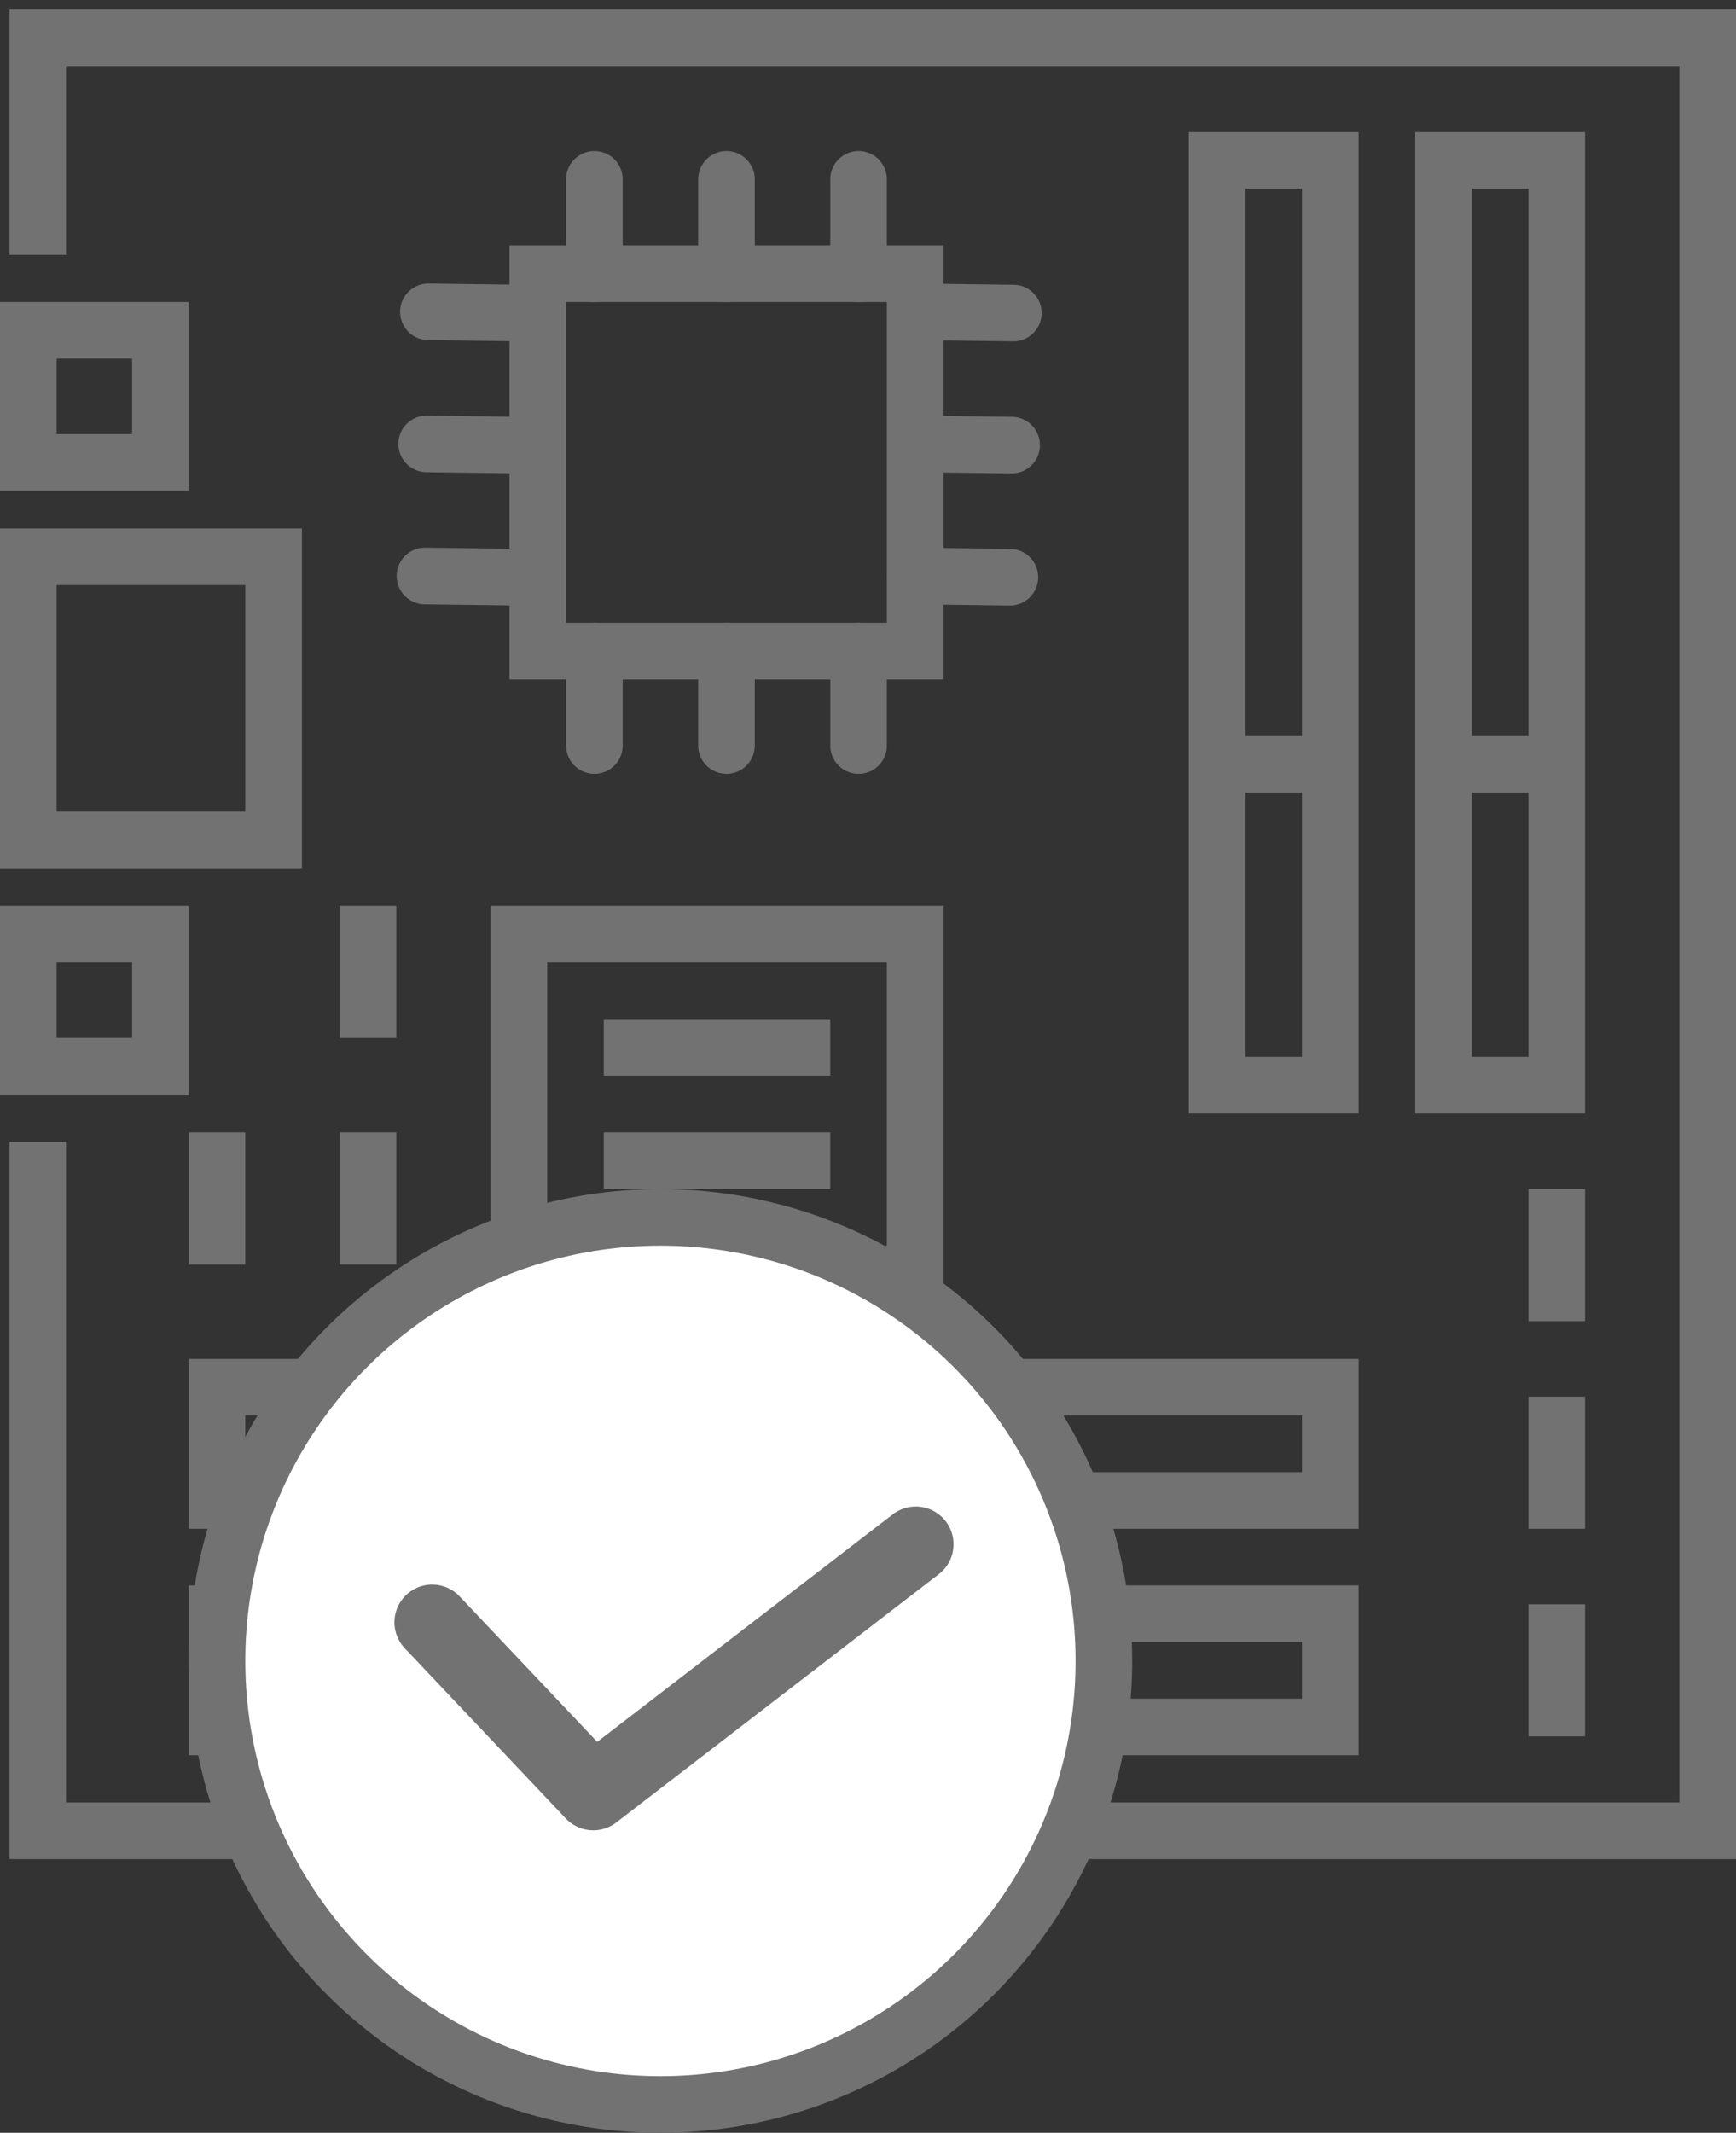<svg width="92" height="113" viewBox="0 0 92 113" fill="none" xmlns="http://www.w3.org/2000/svg">
<rect x="0" y="0" width="92" height="113" fill="#333333" stroke="none"/>
<rect x="1.5" y="17.5" width="7" height="7" stroke="#727272" stroke-width="3"/>
<rect x="1.5" y="29.5" width="13" height="15" stroke="#727272" stroke-width="3"/>
<rect x="28.5" y="14.5" width="20" height="20" stroke="#727272" stroke-width="3"/>
<rect x="1.5" y="49.5" width="7" height="7" stroke="#727272" stroke-width="3"/>
<line x1="31.5" y1="34.5" x2="31.5" y2="39.5" stroke="#727272" stroke-width="3" stroke-linecap="round"/>
<line x1="31.5" y1="9.5" x2="31.5" y2="14.5" stroke="#727272" stroke-width="3" stroke-linecap="round" stroke-linejoin="round"/>
<line x1="48.52" y1="30.519" x2="53.519" y2="30.584" stroke="#727272" stroke-width="3" stroke-linecap="round" stroke-linejoin="round"/>
<line x1="22.52" y1="30.519" x2="27.519" y2="30.584" stroke="#727272" stroke-width="3" stroke-linecap="round" stroke-linejoin="round"/>
<line x1="38.5" y1="34.5" x2="38.5" y2="39.5" stroke="#727272" stroke-width="3" stroke-linecap="round"/>
<line x1="38.5" y1="9.5" x2="38.5" y2="14.5" stroke="#727272" stroke-width="3" stroke-linecap="round" stroke-linejoin="round"/>
<line x1="48.611" y1="23.519" x2="53.611" y2="23.584" stroke="#727272" stroke-width="3" stroke-linecap="round" stroke-linejoin="round"/>
<line x1="22.611" y1="23.519" x2="27.611" y2="23.584" stroke="#727272" stroke-width="3" stroke-linecap="round" stroke-linejoin="round"/>
<line x1="45.5" y1="34.5" x2="45.5" y2="39.5" stroke="#727272" stroke-width="3" stroke-linecap="round"/>
<line x1="45.5" y1="9.5" x2="45.5" y2="14.5" stroke="#727272" stroke-width="3" stroke-linecap="round" stroke-linejoin="round"/>
<line x1="48.703" y1="16.52" x2="53.702" y2="16.585" stroke="#727272" stroke-width="3" stroke-linecap="round" stroke-linejoin="round"/>
<line x1="22.703" y1="16.52" x2="27.702" y2="16.585" stroke="#727272" stroke-width="3" stroke-linecap="round" stroke-linejoin="round"/>
<rect x="27.5" y="49.5" width="21" height="18" stroke="#727272" stroke-width="3"/>
<line x1="44" y1="55.5" x2="32" y2="55.5" stroke="#727272" stroke-width="3"/>
<line x1="44" y1="61.5" x2="32" y2="61.5" stroke="#727272" stroke-width="3"/>
<rect x="11.5" y="73.5" width="59" height="6" stroke="#727272" stroke-width="3"/>
<rect x="11.5" y="85.5" width="59" height="6" stroke="#727272" stroke-width="3"/>
<rect x="64.5" y="8.5" width="6" height="49" stroke="#727272" stroke-width="3"/>
<rect x="76.5" y="8.5" width="6" height="49" stroke="#727272" stroke-width="3"/>
<line x1="19.5" y1="48" x2="19.5" y2="55" stroke="#727272" stroke-width="3"/>
<line x1="82.5" y1="63" x2="82.5" y2="70" stroke="#727272" stroke-width="3"/>
<line x1="82.5" y1="74" x2="82.5" y2="81" stroke="#727272" stroke-width="3"/>
<line x1="82.5" y1="85" x2="82.5" y2="92" stroke="#727272" stroke-width="3"/>
<line x1="19.5" y1="60" x2="19.5" y2="67" stroke="#727272" stroke-width="3"/>
<line x1="11.5" y1="60" x2="11.5" y2="67" stroke="#727272" stroke-width="3"/>
<line x1="64" y1="40.5" x2="70" y2="40.5" stroke="#727272" stroke-width="3"/>
<line x1="77" y1="40.5" x2="83" y2="40.5" stroke="#727272" stroke-width="3"/>
<path d="M2 13.5V2H90.5V97H2V60.5" stroke="#727272" stroke-width="3"/>
<circle cx="35" cy="88" r="23.5" fill="white" stroke="#727272" stroke-width="3"/>
<path d="M22.903 85.955L31.439 94.976L48.533 81.82" stroke="#727272" stroke-width="4" stroke-linecap="round" stroke-linejoin="round"/>
</svg>
